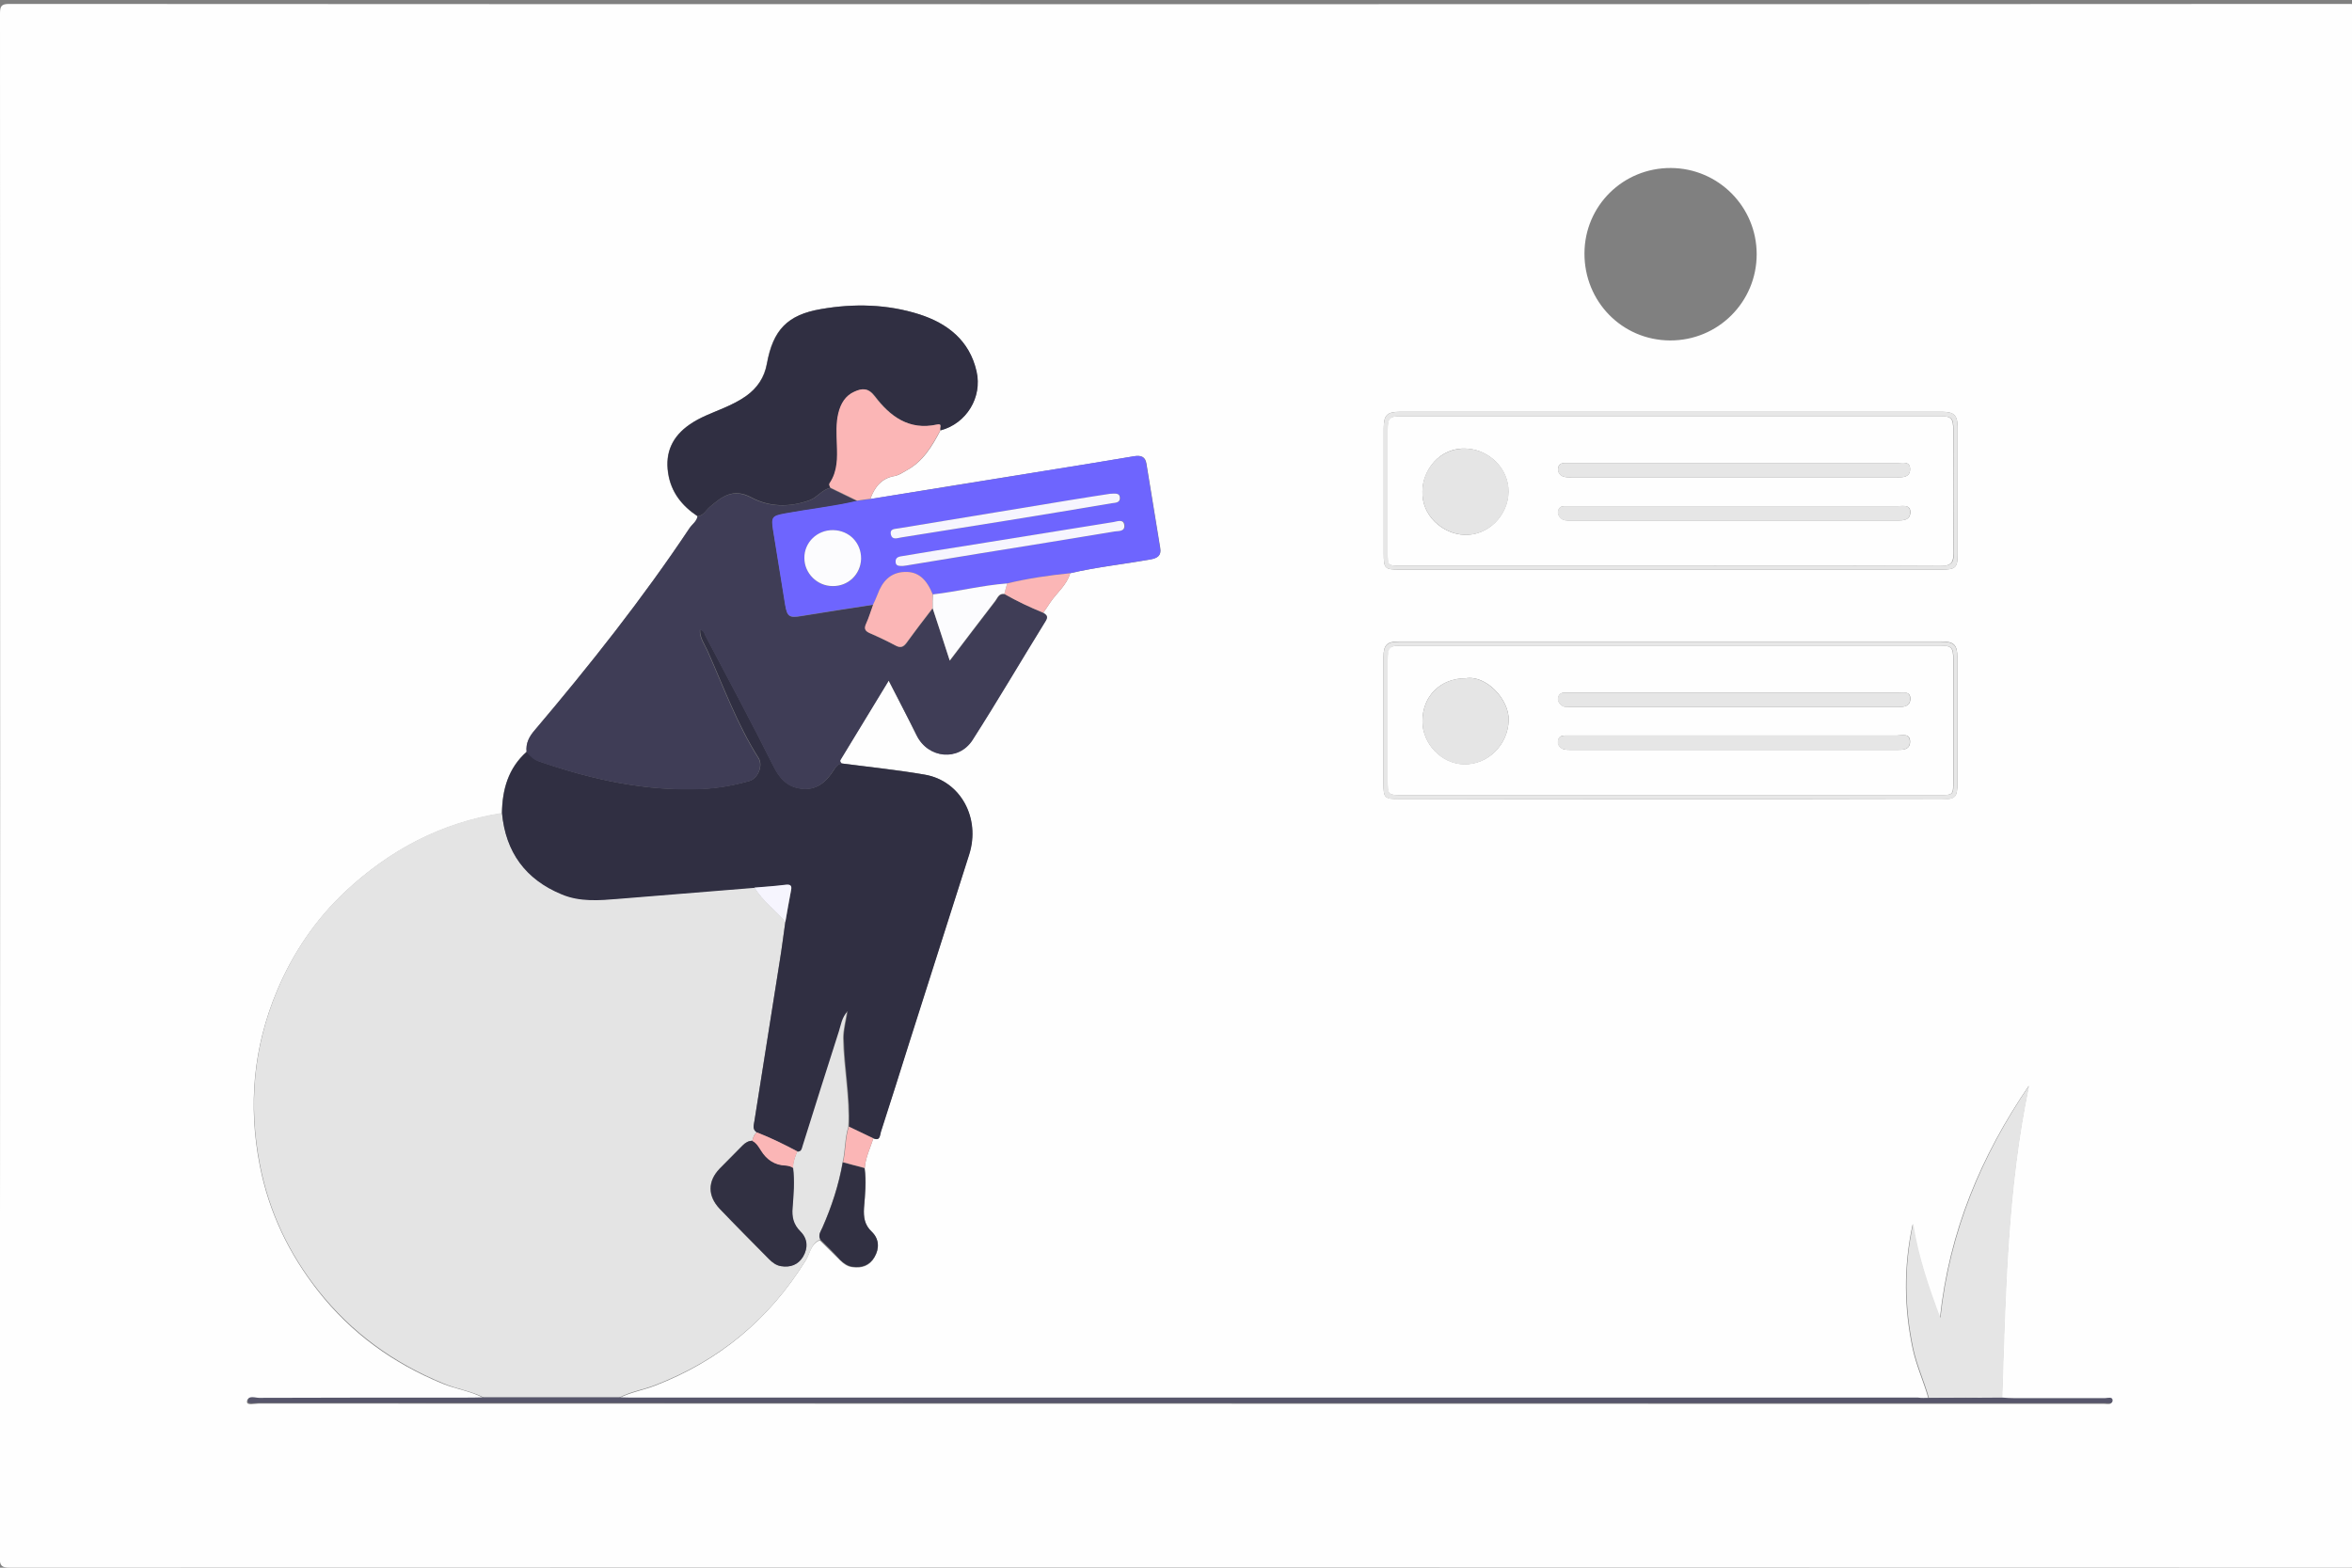 <?xml version="1.0" encoding="utf-8"?>
<!-- Generator: Adobe Illustrator 24.2.1, SVG Export Plug-In . SVG Version: 6.00 Build 0)  -->
<svg version="1.1" id="Ebene_1" xmlns="http://www.w3.org/2000/svg" xmlns:xlink="http://www.w3.org/1999/xlink" x="0px" y="0px"
	 viewBox="0 0 900 600" style="enable-background:new 0 0 900 600;" xml:space="preserve">
<rect x="0" y="0" width="900" height="600" fill="#808080" stroke="none"/>
<style type="text/css">
	.st0{fill:#FEFEFE;}
	.st1{fill:#E4E4E4;}
	.st2{fill:#302F42;}
	.st3{fill:#3F3D56;}
	.st4{fill:#6E65FE;}
	.st5{fill:#E5E5E5;}
	.st6{fill:#57566B;}
	.st7{fill:#FBB6B6;}
	.st8{fill:#E7E7E7;}
	.st9{fill:#313042;}
	.st10{fill:#F6F5FE;}
	.st11{fill:#FCFCFE;}
	.st12{fill:#E6E6E6;}
</style>
<g>
	<path class="st0" d="M451.3,1.6c149.2,0,298.5,0,447.7-0.1c3.2,0,3.8,0.7,3.8,3.8c-0.1,196.9-0.1,393.8,0,590.8
		c0,3.1-0.5,3.9-3.8,3.9c-298.4-0.1-596.7-0.1-895.1,0c-3.4,0-4-0.8-4-4C0.1,399,0.1,202.1,0,5.2c0-2.8,0.5-3.7,3.5-3.7
		C152.8,1.6,302,1.6,451.3,1.6z M330.9,447c0.3-4,2.1-7.6,3.3-11.3c2.6,1.1,2.4-1.3,2.8-2.5c3.7-11.4,7.3-22.8,10.9-34.3
		c7.6-24,15.3-47.9,22.9-71.9c4.4-13.9-3.3-28.1-16.9-30.5c-10.5-1.9-21.2-2.9-31.8-4.3c-0.4-0.5-0.9-0.9-0.4-1.7
		c6-9.9,12-19.8,18.3-30.1c3.7,7.3,7.3,14.1,10.7,21c4.4,8.9,16.1,10,21.4,1.7c9.6-15.1,18.6-30.4,28-45.6c1-1.7,0.3-2.2-0.9-3
		c0.9-1.3,1.8-2.5,2.6-3.8c2.5-3.8,6.4-6.7,7.7-11.3c10.2-2.4,20.5-3.4,30.8-5.3c2.6-0.5,4.2-1.5,3.7-4.3
		c-1.8-10.8-3.5-21.6-5.3-32.4c-0.4-2.6-2-3.2-4.6-2.8c-11.2,1.9-22.4,3.7-33.6,5.5c-22.5,3.6-45,7.2-67.5,10.9
		c1.7-4.5,4.2-7.9,9.3-8.8c1.7-0.3,3.1-1.3,4.5-2.1c6.4-3.4,9.9-9.3,13.1-15.4c9.8-2.6,16-12.6,13.7-22.6
		c-2.7-11.8-11.1-18.4-21.9-21.8c-12.2-3.9-25-4.2-37.6-2c-12.9,2.2-18.4,8-20.7,20.9c-1,5.3-3.7,9.4-8,12.4
		c-2.7,1.9-5.6,3.3-8.6,4.6c-4.4,1.9-9,3.5-13,6.3c-6.5,4.5-9.4,10.6-8.2,18.5c1.1,7.4,5.3,12.6,11.3,16.6c-0.3,1.9-2,3-3,4.4
		c-18,27.1-38.2,52.5-59.2,77.3c-2.2,2.5-3.5,5.1-3.2,8.4c-7.1,6.3-9.3,14.5-9.5,23.6c-23.1,3.6-42.9,14.1-59.8,29.9
		c-11.4,10.7-20.1,23.5-26.2,38c-9.1,21.6-11.1,43.9-6.6,66.9c3.5,17.9,11.1,33.7,22.3,48c12.7,16.2,28.7,27.7,47.7,35.5
		c5.2,2.1,10.8,2.8,15.7,5.5c-1.6,0-3.1,0.1-4.7,0.1c-27.2,0-54.4,0-81.5,0.1c-1.6,0-4.3-1.1-4.4,1.2c-0.1,1.5,2.9,0.7,4.4,0.7
		c221.1,0,442.2,0.1,663.2,0.1c14.4,0,28.7,0,43.1,0c1.1,0,2.9,0.5,2.9-1c0-1.6-1.8-0.9-2.9-0.9c-11.6-0.1-23.3,0-34.9,0
		c-1.4,0-2.9-0.1-4.3-0.2c1.3-40,2-80.1,10.3-119.6c-18.2,26.7-30.5,55.7-34,89c-4.5-12.1-8.4-23.4-10.4-36.1
		c-3.6,16.5-3.3,32.2,0,47.8c1.4,6.5,4.2,12.5,6,18.9c-1.4,0.1-2.9,0.1-4.3,0.1c-164.2,0-328.4,0-492.6,0c-1.4,0-2.9-0.1-4.3-0.1
		c4.4-2.3,9.3-3.1,13.8-4.8c24.7-9.5,43.9-25.5,57.8-48c1.6-2.6,1.9-6.3,5.4-7.7c2.6,2.6,5.2,5.1,7.8,7.7c1.3,1.3,2.8,2.4,4.7,2.6
		c3.6,0.5,6.5-0.5,8.4-3.7c2-3.4,1.8-7-1-9.7c-2.7-2.7-3.2-5.5-3-9.1C331.1,457.1,331.6,452.1,330.9,447z M639.2,305.9
		c34.5,0,69,0,103.5,0c5.6,0,6.3-0.7,6.3-6.3c0-15.9,0-31.9,0-47.8c0-5-1.2-6.3-6.2-6.3c-69.1,0-138.2,0-207.4,0c-4.7,0-6,1.3-6,6
		c0,16.2,0,32.4,0,48.6c0,5.3,0.5,5.7,5.9,5.7C570,305.9,604.6,305.9,639.2,305.9z M639.1,218c34.6,0,69.2,0,103.9,0
		c5.3,0,6.1-0.7,6.1-6.1c0-16.1,0-32.1,0-48.2c0-4.7-1.3-6.1-6-6.1c-69.1,0-138.2,0-207.4,0c-5,0-6.2,1.3-6.2,6.3
		c0,15.9,0,31.9,0,47.8c0,5.9,0.3,6.3,6.1,6.3C570.1,218,604.6,218,639.1,218z M639.4,64.3c-18.3-0.1-33,14.4-33.1,32.6
		c-0.1,18.5,14.4,33.3,32.7,33.4c18.4,0.1,33.2-14.7,33.2-33C672.2,79.1,657.5,64.4,639.4,64.3z"/>
	<path class="st1" d="M313.9,474.4c-3.5,1.4-3.8,5.1-5.4,7.7c-13.9,22.6-33.1,38.5-57.8,48c-4.6,1.8-9.5,2.5-13.8,4.8
		c-17.2,0-34.4,0-51.7,0c-5-2.6-10.6-3.3-15.7-5.5c-18.9-7.8-34.9-19.3-47.7-35.5c-11.3-14.3-18.8-30.1-22.3-48
		c-4.5-23-2.5-45.2,6.6-66.9c6.1-14.5,14.7-27.3,26.2-38c16.9-15.8,36.7-26.3,59.8-29.9c1.4,14.9,9,25.2,22.8,31
		c7.1,3,14.6,2.3,22,1.7c17.3-1.4,34.6-2.8,51.8-4.2c3,5.2,8.1,8.6,11.8,13.2c-0.7,4.9-1.3,9.8-2.1,14.7
		c-3.2,20.4-6.5,40.9-9.7,61.3c-0.2,1.6-1,3.4,1,4.5c-1.1,0.8-1.6,2-1.8,3.3c-1.5,0-2.7,0.7-3.8,1.8c-2.9,3-5.9,5.9-8.8,8.9
		c-4.6,4.8-4.6,10.4,0,15.3c6.2,6.5,12.6,12.9,18.9,19.3c1.3,1.3,2.8,2.4,4.6,2.7c3.6,0.5,6.5-0.5,8.4-3.6c2-3.4,1.8-6.9-1-9.7
		c-2.7-2.7-3.3-5.5-3-9.1c0.4-5,0.8-10.1,0.2-15.2c0-2.2,0.8-4.2,1.6-6.2c1.5,0.1,1.5-1.1,1.8-2.1c4.6-14.6,9.2-29.3,13.9-43.9
		c0.8-2.4,1-5.2,3.4-7.8c-0.6,4-1.5,7.2-1.5,10.4c0.2,11.3,2.6,22.5,2,33.9c-1.4,4.4-1.1,9.1-2.2,13.6c-1.5,8.6-4.2,16.9-7.7,24.8
		C314.2,471.1,312.9,472.6,313.9,474.4z"/>
	<path class="st2" d="M289.7,433.5c-2-1.2-1.2-3-1-4.5c3.2-20.4,6.5-40.9,9.7-61.3c0.8-4.9,1.4-9.8,2.1-14.7
		c0.7-4.1,1.5-8.1,2.2-12.2c0.3-1.7-0.2-2.3-2-2.1c-4,0.5-8,0.7-12,1.1c-17.3,1.4-34.6,2.8-51.8,4.2c-7.4,0.6-14.9,1.3-22-1.7
		c-13.8-5.7-21.4-16.1-22.8-31c0.1-9.1,2.4-17.3,9.5-23.6c1.4,1.5,2.7,2.9,4.8,3.7c20.3,7,41,11.6,62.7,10.5c6-0.3,11.9-1.4,17.6-3
		c3.3-0.9,5.4-5.9,3.6-8.8c-8.2-12.9-13.4-27.3-19.6-41.2c-1.1-2.4-2.9-4.8-2.8-7.9c1.6,0.2,1.7,1.4,2.1,2.3
		c8.7,16.5,17.5,32.9,25.8,49.5c2.4,4.9,5.3,8.3,10.7,9c5.8,0.8,9.6-2.4,12.5-7c0.8-1.2,1.5-2.5,3.2-2.6c10.6,1.4,21.3,2.5,31.8,4.3
		c13.6,2.4,21.3,16.6,16.9,30.5c-7.6,24-15.3,47.9-22.9,71.9c-3.6,11.4-7.2,22.9-10.9,34.3c-0.4,1.2-0.2,3.6-2.8,2.5
		c-3.1-1.5-6.3-3-9.4-4.5c0.5-11.4-1.8-22.6-2-33.9c-0.1-3.2,0.9-6.4,1.5-10.4c-2.4,2.7-2.6,5.4-3.4,7.8
		c-4.7,14.6-9.3,29.3-13.9,43.9c-0.3,1-0.4,2.1-1.8,2.1C300.1,438,295,435.5,289.7,433.5z"/>
	<path class="st3" d="M322.1,292.3c-1.7,0.2-2.4,1.5-3.2,2.6c-2.9,4.6-6.7,7.8-12.5,7c-5.4-0.7-8.3-4.1-10.7-9
		c-8.3-16.6-17.1-33-25.8-49.5c-0.4-0.8-0.5-2.1-2.1-2.3c-0.2,3.1,1.7,5.4,2.8,7.9c6.2,13.9,11.4,28.3,19.6,41.2
		c1.8,2.9-0.2,7.9-3.6,8.8c-5.8,1.6-11.6,2.7-17.6,3c-21.7,1-42.4-3.6-62.7-10.5c-2.2-0.7-3.5-2.1-4.8-3.7c-0.4-3.3,1-5.9,3.2-8.4
		c21-24.8,41.1-50.2,59.2-77.3c1-1.5,2.7-2.5,3-4.4c2.2-0.3,3.1-2.3,4.5-3.5c4.7-4,9-7.5,16.1-3.7c6.9,3.7,14.7,3.7,22.3,1
		c3-1.1,4.7-4.1,7.9-4.7c3.4,1.7,6.9,3.3,10.3,5c-9.1,2.2-18.5,3.1-27.6,4.8c-5,0.9-5.3,1.5-4.5,6.4c1.5,9.5,3.1,19,4.6,28.5
		c0.7,4.6,1.5,5.1,6.3,4.3c9.1-1.5,18.2-2.9,27.4-4.3c-0.9,2.4-1.6,4.9-2.7,7.3c-0.8,1.9-0.4,2.8,1.4,3.6c3.3,1.5,6.6,3,9.8,4.7
		c2,1.1,3.2,0.6,4.4-1.2c3.1-4.4,6.5-8.7,9.8-13c2.1,6.5,4.3,13,6.6,20c6-7.9,11.7-15.4,17.4-22.8c0.9-1.2,1.4-3,3.5-2.7
		c4.8,2.7,9.8,5.1,14.9,7.2c1.1,0.8,1.9,1.3,0.9,3c-9.4,15.2-18.4,30.6-28,45.6c-5.3,8.3-17,7.2-21.4-1.7c-3.4-6.9-6.9-13.6-10.7-21
		c-6.3,10.3-12.3,20.2-18.3,30.1C321.2,291.4,321.7,291.8,322.1,292.3z"/>
	<path class="st2" d="M317.8,186.7c-3.2,0.6-5,3.6-7.9,4.7c-7.6,2.8-15.4,2.7-22.3-1c-7.1-3.8-11.4-0.3-16.1,3.7
		c-1.4,1.2-2.3,3.2-4.5,3.5c-6-4-10.2-9.2-11.3-16.6c-1.2-7.9,1.7-14,8.2-18.5c4-2.8,8.6-4.4,13-6.3c3-1.3,5.9-2.7,8.6-4.6
		c4.3-3.1,7.1-7.1,8-12.4c2.4-12.9,7.8-18.7,20.7-20.9c12.6-2.2,25.3-1.9,37.6,2c10.8,3.5,19.2,10,21.9,21.8
		c2.3,10-3.9,20-13.7,22.6c-0.6-0.7,1-2.7-1.4-2.2c-10.6,2.4-17.9-3.1-23.7-10.8c-2.6-3.4-4.9-3.1-7.8-1.8c-3.5,1.6-5.2,4.6-6.1,8.1
		c-1,4-0.8,8-0.6,12.1c0.2,5.1,0.3,10.2-2.7,14.7C317.1,185.6,317.5,186.1,317.8,186.7z"/>
	<path class="st4" d="M334.1,231.4c-9.1,1.4-18.3,2.8-27.4,4.3c-4.7,0.8-5.5,0.3-6.3-4.3c-1.5-9.5-3.1-19-4.6-28.5
		c-0.8-5-0.4-5.5,4.5-6.4c9.2-1.7,18.5-2.7,27.6-4.8c1.7-0.2,3.3-0.4,5-0.7c22.5-3.6,45-7.2,67.5-10.9c11.2-1.8,22.4-3.6,33.6-5.5
		c2.5-0.4,4.1,0.2,4.6,2.8c1.8,10.8,3.5,21.6,5.3,32.4c0.5,2.9-1.1,3.9-3.7,4.3c-10.2,1.8-20.6,2.9-30.8,5.3
		c-8.1,0.8-16.2,2-24.1,3.9c-9.6,0.7-18.9,3.1-28.4,4.2c-2.4-6-5.7-8.8-10.7-8.6c-5.6,0.2-8.6,3.7-10.4,8.6
		C335.4,228.8,334.7,230.1,334.1,231.4z M318.8,202.9c-6.1-0.1-11.1,4.8-11,10.8c0,5.8,4.9,10.6,10.8,10.7c6,0,10.8-4.5,10.9-10.4
		C329.6,207.8,325,203,318.8,202.9z M345.5,216.6c0.8-0.1,1.8-0.2,2.9-0.4c9.1-1.5,18.2-3,27.4-4.5c17-2.8,33.9-5.5,50.9-8.3
		c1.5-0.3,4,0,3.7-2.4c-0.3-2.5-2.5-1.5-4.1-1.2c-18.6,3-37.3,6-55.9,9c-8.2,1.3-16.5,2.6-24.7,4c-1.2,0.2-2.8,0.3-2.8,2.1
		C342.7,216.6,344,216.6,345.5,216.6z M424.7,189c-4.5,0.7-9.8,1.6-15.1,2.4c-21.8,3.6-43.7,7.2-65.5,10.8c-1.4,0.2-3.7,0-3.1,2.4
		c0.5,2.1,2.3,1.4,3.9,1.1c13.8-2.2,27.5-4.4,41.3-6.6c13.1-2.1,26.2-4.3,39.3-6.5c1.3-0.2,3.3-0.1,3.1-2.2
		C428.4,188.5,426.8,188.9,424.7,189z"/>
	<path class="st5" d="M738.1,535c-1.8-6.4-4.6-12.4-6-18.9c-3.3-15.7-3.6-31.3,0-47.8c2,12.7,5.9,24,10.4,36.1
		c3.6-33.3,15.9-62.3,34-89c-8.3,39.5-9,79.6-10.3,119.6C756.9,534.9,747.5,534.9,738.1,535z"/>
	<path class="st6" d="M738.1,535c9.4,0,18.8,0,28.2-0.1c1.4,0.1,2.9,0.2,4.3,0.2c11.6,0,23.3,0,34.9,0c1,0,2.9-0.7,2.9,0.9
		c0,1.5-1.9,1-2.9,1c-14.4,0-28.7,0-43.1,0c-221.1,0-442.2,0-663.2-0.1c-1.6,0-4.5,0.7-4.4-0.7c0.1-2.3,2.9-1.2,4.4-1.2
		c27.2-0.1,54.4-0.1,81.5-0.1c1.6,0,3.1-0.1,4.7-0.1c17.2,0,34.4,0,51.7,0c1.4,0,2.9,0.1,4.3,0.1c164.2,0,328.4,0,492.6,0
		C735.2,535.1,736.6,535,738.1,535z"/>
	<path class="st7" d="M333,190.9c-1.7,0.2-3.3,0.4-5,0.7c-3.4-1.7-6.9-3.3-10.3-5c-0.2-0.6-0.7-1.1-0.2-1.8c3-4.5,2.9-9.6,2.7-14.7
		c-0.1-4-0.4-8.1,0.6-12.1c0.9-3.6,2.7-6.6,6.1-8.1c2.9-1.3,5.2-1.6,7.8,1.8c5.8,7.6,13.1,13.1,23.7,10.8c2.5-0.6,0.9,1.5,1.4,2.2
		c-3.3,6.1-6.7,12-13.1,15.4c-1.5,0.8-2.9,1.8-4.5,2.1C337.2,183,334.7,186.5,333,190.9z"/>
	<path class="st8" d="M639.2,305.9c-34.6,0-69.2,0-103.9,0c-5.4,0-5.9-0.5-5.9-5.7c0-16.2,0-32.4,0-48.6c0-4.7,1.3-6,6-6
		c69.1,0,138.2,0,207.4,0c4.9,0,6.2,1.3,6.2,6.3c0,15.9,0,31.9,0,47.8c0,5.6-0.7,6.3-6.3,6.3C708.2,305.9,673.7,305.9,639.2,305.9z
		 M639,304.3c34.4,0,68.7,0,103.1,0c5.4,0,5.4,0,5.4-5.5c0-15.4,0-30.8,0-46.2c0-4.9-0.6-5.5-5.3-5.5c-68.6,0-137.2,0-205.7,0
		c-4.8,0-5.3,0.6-5.4,5.5c0,15.3,0,30.6,0,45.8c0,5.9,0,5.9,5.7,5.9C570.8,304.3,604.9,304.3,639,304.3z"/>
	<path class="st8" d="M639.1,218c-34.5,0-69,0-103.5,0c-5.8,0-6.1-0.3-6.1-6.3c0-15.9,0-31.9,0-47.8c0-5,1.2-6.3,6.2-6.3
		c69.1,0,138.2,0,207.4,0c4.7,0,6,1.3,6,6.1c0,16.1,0,32.1,0,48.2c0,5.4-0.7,6.1-6.1,6.1C708.3,218,673.7,218,639.1,218z
		 M639.2,216.5c34.5,0,69-0.1,103.5,0.1c3.8,0,5-1.1,4.9-4.9c-0.2-15.7-0.1-31.3-0.1-47c0-4.7-0.6-5.4-5.1-5.4
		c-68.7,0-137.4,0-206.1,0c-4.6,0-5.2,0.7-5.2,5.2c0,15.7,0,31.3,0,47c0,5,0,5,5.1,5C570.4,216.5,604.8,216.5,639.2,216.5z"/>
	<path class="st9" d="M313.9,474.4c-1-1.8,0.3-3.3,0.9-4.7c3.5-8,6.2-16.2,7.7-24.8c2.8,0.7,5.6,1.5,8.3,2.2
		c0.7,5.1,0.2,10.1-0.2,15.2c-0.2,3.6,0.2,6.5,3,9.1c2.8,2.7,3,6.3,1,9.7c-1.8,3.1-4.8,4.2-8.4,3.7c-1.9-0.3-3.3-1.3-4.7-2.6
		C319.1,479.5,316.5,476.9,313.9,474.4z"/>
	<path class="st7" d="M385.4,223.3c7.9-1.9,16-3.1,24.1-3.9c-1.3,4.6-5.2,7.5-7.7,11.3c-0.8,1.3-1.7,2.5-2.6,3.8
		c-5.1-2.1-10.1-4.4-14.9-7.2C384.7,226,385,224.7,385.4,223.3z"/>
	<path class="st7" d="M330.9,447c-2.8-0.7-5.6-1.5-8.3-2.2c1.1-4.5,0.8-9.2,2.2-13.6c3.1,1.5,6.3,3,9.4,4.5
		C333,439.4,331.2,443,330.9,447z"/>
	<path class="st9" d="M303.5,447c0.6,5.1,0.2,10.2-0.2,15.2c-0.3,3.6,0.3,6.4,3,9.1c2.8,2.8,3,6.3,1,9.7c-1.9,3.1-4.9,4.2-8.4,3.6
		c-1.9-0.3-3.3-1.4-4.6-2.7c-6.3-6.4-12.7-12.8-18.9-19.3c-4.6-4.9-4.6-10.5,0-15.3c2.9-3,5.9-5.9,8.8-8.9c1.1-1.1,2.2-1.8,3.8-1.8
		c1.6,0.8,2.4,2.3,3.3,3.7c2.2,3.5,5.2,5.6,9.4,5.7C301.6,446.2,302.6,446.3,303.5,447z"/>
	<path class="st7" d="M303.5,447c-0.9-0.6-1.8-0.8-2.9-0.9c-4.2-0.1-7.3-2.3-9.4-5.7c-0.9-1.4-1.7-2.9-3.3-3.7
		c0.2-1.3,0.7-2.5,1.8-3.3c5.3,2.1,10.4,4.6,15.4,7.3C304.2,442.8,303.5,444.8,303.5,447z"/>
	<path class="st10" d="M288.7,339.7c4-0.3,8-0.6,12-1.1c1.8-0.2,2.4,0.4,2,2.1c-0.8,4.1-1.5,8.1-2.2,12.2
		C296.8,348.3,291.7,344.9,288.7,339.7z"/>
	<path class="st7" d="M334.1,231.4c0.6-1.3,1.2-2.6,1.7-3.9c1.8-4.9,4.8-8.4,10.4-8.6c5-0.2,8.3,2.6,10.7,8.6c0,1.8,0,3.6-0.1,5.3
		c-3.3,4.3-6.6,8.6-9.8,13c-1.3,1.8-2.4,2.3-4.4,1.2c-3.2-1.7-6.5-3.3-9.8-4.7c-1.8-0.8-2.3-1.7-1.4-3.6
		C332.5,236.3,333.2,233.8,334.1,231.4z"/>
	<path class="st11" d="M356.9,232.8c0-1.8,0-3.6,0.1-5.3c9.5-1.1,18.9-3.5,28.4-4.2c-0.4,1.3-0.7,2.7-1.1,4
		c-2.1-0.3-2.6,1.5-3.5,2.7c-5.7,7.4-11.4,14.9-17.4,22.8C361.2,245.8,359,239.3,356.9,232.8z"/>
	<path class="st11" d="M318.8,202.9c6.2,0.1,10.8,4.9,10.7,11c-0.2,5.9-4.9,10.5-10.9,10.4c-5.9,0-10.8-4.9-10.8-10.7
		C307.7,207.7,312.6,202.8,318.8,202.9z"/>
	<path class="st10" d="M345.5,216.6c-1.5,0-2.8,0.1-2.8-1.7s1.6-1.9,2.8-2.1c8.2-1.4,16.4-2.7,24.7-4c18.6-3,37.3-6,55.9-9
		c1.6-0.3,3.8-1.2,4.1,1.2c0.3,2.5-2.2,2.2-3.7,2.4c-16.9,2.8-33.9,5.6-50.9,8.3c-9.1,1.5-18.2,3-27.4,4.5
		C347.3,216.4,346.3,216.5,345.5,216.6z"/>
	<path class="st10" d="M424.7,189c2-0.1,3.7-0.4,3.8,1.4c0.2,2.1-1.8,2-3.1,2.2c-13.1,2.2-26.2,4.4-39.3,6.5
		c-13.8,2.2-27.5,4.4-41.3,6.6c-1.6,0.3-3.4,1-3.9-1.1c-0.5-2.4,1.7-2.1,3.1-2.4c21.8-3.6,43.7-7.2,65.5-10.8
		C414.9,190.5,420.2,189.7,424.7,189z"/>
	<path class="st0" d="M639,304.3c-34.1,0-68.2,0-102.3,0c-5.7,0-5.7,0-5.7-5.9c0-15.3,0-30.6,0-45.8c0-4.9,0.6-5.5,5.4-5.5
		c68.6,0,137.2,0,205.7,0c4.7,0,5.3,0.6,5.3,5.5c0,15.4,0,30.8,0,46.2c0,5.5,0,5.5-5.4,5.5C707.7,304.3,673.4,304.3,639,304.3z
		 M560.8,259.6c-9.6,0-16.5,6.8-16.5,16.4c0,8.7,7.4,16.4,16,16.5c9.2,0.1,16.7-7.5,17-16.8C577.6,267.8,568.7,258.2,560.8,259.6z
		 M664,265.1c-20.8,0-41.5,0-62.3,0c-1,0-2.1,0-3.1,0c-1.1,0-2,0.5-2.3,1.7c-0.3,1.3,0.2,2.3,1.2,3.1c1,0.8,2.2,0.7,3.4,0.7
		c41.8,0,83.6,0,125.4,0c2.2,0,4.5-0.2,4.7-2.9c0.2-3.3-2.7-2.6-4.6-2.6C705.5,265.1,684.7,265.1,664,265.1z M663.5,281.5
		c-20.6,0-41.3,0-61.9,0c-0.9,0-1.8,0-2.7,0c-1.5,0-2.6,0.5-2.7,2.2c-0.1,1.5,0.7,2.5,2,3c0.9,0.3,2,0.3,3.1,0.3
		c41.5,0,83,0,124.6,0c2.3,0,4.9,0,5-3c0.1-3.6-3.1-2.5-5-2.5C705,281.5,684.3,281.5,663.5,281.5z"/>
	<path class="st0" d="M639.2,216.5c-34.4,0-68.7,0-103.1,0c-5.1,0-5.1,0-5.1-5c0-15.7,0-31.3,0-47c0-4.6,0.7-5.2,5.2-5.2
		c68.7,0,137.4,0,206.1,0c4.4,0,5.1,0.7,5.1,5.4c0,15.7-0.1,31.3,0.1,47c0,3.8-1.1,4.9-4.9,4.9C708.1,216.4,673.6,216.5,639.2,216.5
		z M544.3,188c-0.4,9.2,7.6,16.4,16.1,16.7c9.1,0.3,16.7-7.5,16.8-16.5c0.1-8.8-7.3-16-15.9-16.5C550.7,171,544.3,180.3,544.3,188z
		 M663.6,193.7c-20.6,0-41.3,0-61.9,0c-1,0-2.1,0-3.1,0c-1.1,0-2,0.5-2.3,1.7c-0.3,1.3,0.2,2.3,1.2,3.1s2.2,0.7,3.4,0.7
		c41.8,0,83.6,0,125.4,0c2.2,0,4.5-0.2,4.7-2.9c0.2-3.3-2.7-2.6-4.6-2.6C705.4,193.7,684.5,193.7,663.6,193.7z M663.5,177.2
		c-20.5,0-41,0-61.5,0c-1,0-2.1,0-3.1,0c-1.5,0-2.6,0.5-2.7,2.2c-0.1,1.5,0.8,2.5,2,3c0.9,0.3,2.1,0.3,3.1,0.3c41.5,0,83,0,124.6,0
		c2.3,0,4.9,0,5-3c0.1-3.3-2.8-2.5-4.7-2.5C705.3,177.2,684.4,177.2,663.5,177.2z"/>
	<path class="st5" d="M560.8,259.6c7.9-1.3,16.8,8.2,16.5,16.2c-0.3,9.2-7.8,16.9-17,16.8c-8.6-0.1-16-7.8-16-16.5
		C544.3,266.4,551.2,259.6,560.8,259.6z"/>
	<path class="st12" d="M664,265.1c20.8,0,41.5,0,62.3,0c1.9,0,4.8-0.8,4.6,2.6c-0.1,2.7-2.4,2.9-4.7,2.9c-41.8,0-83.6,0-125.4,0
		c-1.2,0-2.4,0.2-3.4-0.7c-1-0.8-1.5-1.8-1.2-3.1c0.3-1.2,1.2-1.7,2.3-1.7c1,0,2.1,0,3.1,0C622.4,265.1,643.2,265.1,664,265.1z"/>
	<path class="st12" d="M663.5,281.5c20.8,0,41.5,0,62.3,0c2,0,5.1-1.1,5,2.5c0,3-2.7,3-5,3c-41.5,0-83,0-124.6,0c-1,0-2.1,0-3.1-0.3
		c-1.3-0.5-2.2-1.5-2-3c0.1-1.7,1.2-2.1,2.7-2.2c0.9,0,1.8,0,2.7,0C622.2,281.5,642.9,281.5,663.5,281.5z"/>
	<path class="st5" d="M544.3,188c-0.1-7.7,6.3-16.9,17.1-16.3c8.6,0.5,16,7.7,15.9,16.5c-0.1,9-7.7,16.8-16.8,16.5
		C552,204.4,543.9,197.2,544.3,188z"/>
	<path class="st12" d="M663.6,193.7c20.9,0,41.8,0,62.7,0c1.9,0,4.8-0.8,4.6,2.6c-0.1,2.7-2.4,2.9-4.7,2.9c-41.8,0-83.6,0-125.4,0
		c-1.2,0-2.4,0.2-3.4-0.7c-1-0.8-1.5-1.8-1.2-3.1c0.3-1.2,1.2-1.7,2.3-1.7c1,0,2.1,0,3.1,0C622.3,193.7,642.9,193.7,663.6,193.7z"/>
	<path class="st12" d="M663.5,177.2c20.9,0,41.8,0,62.7,0c1.9,0,4.8-0.8,4.7,2.5c-0.1,3-2.7,3-5,3c-41.5,0-83,0-124.6,0
		c-1,0-2.1,0-3.1-0.3c-1.3-0.5-2.2-1.5-2-3c0.1-1.7,1.2-2.2,2.7-2.2c1,0,2.1,0,3.1,0C622.5,177.2,643,177.2,663.5,177.2z"/>
</g>
</svg>
